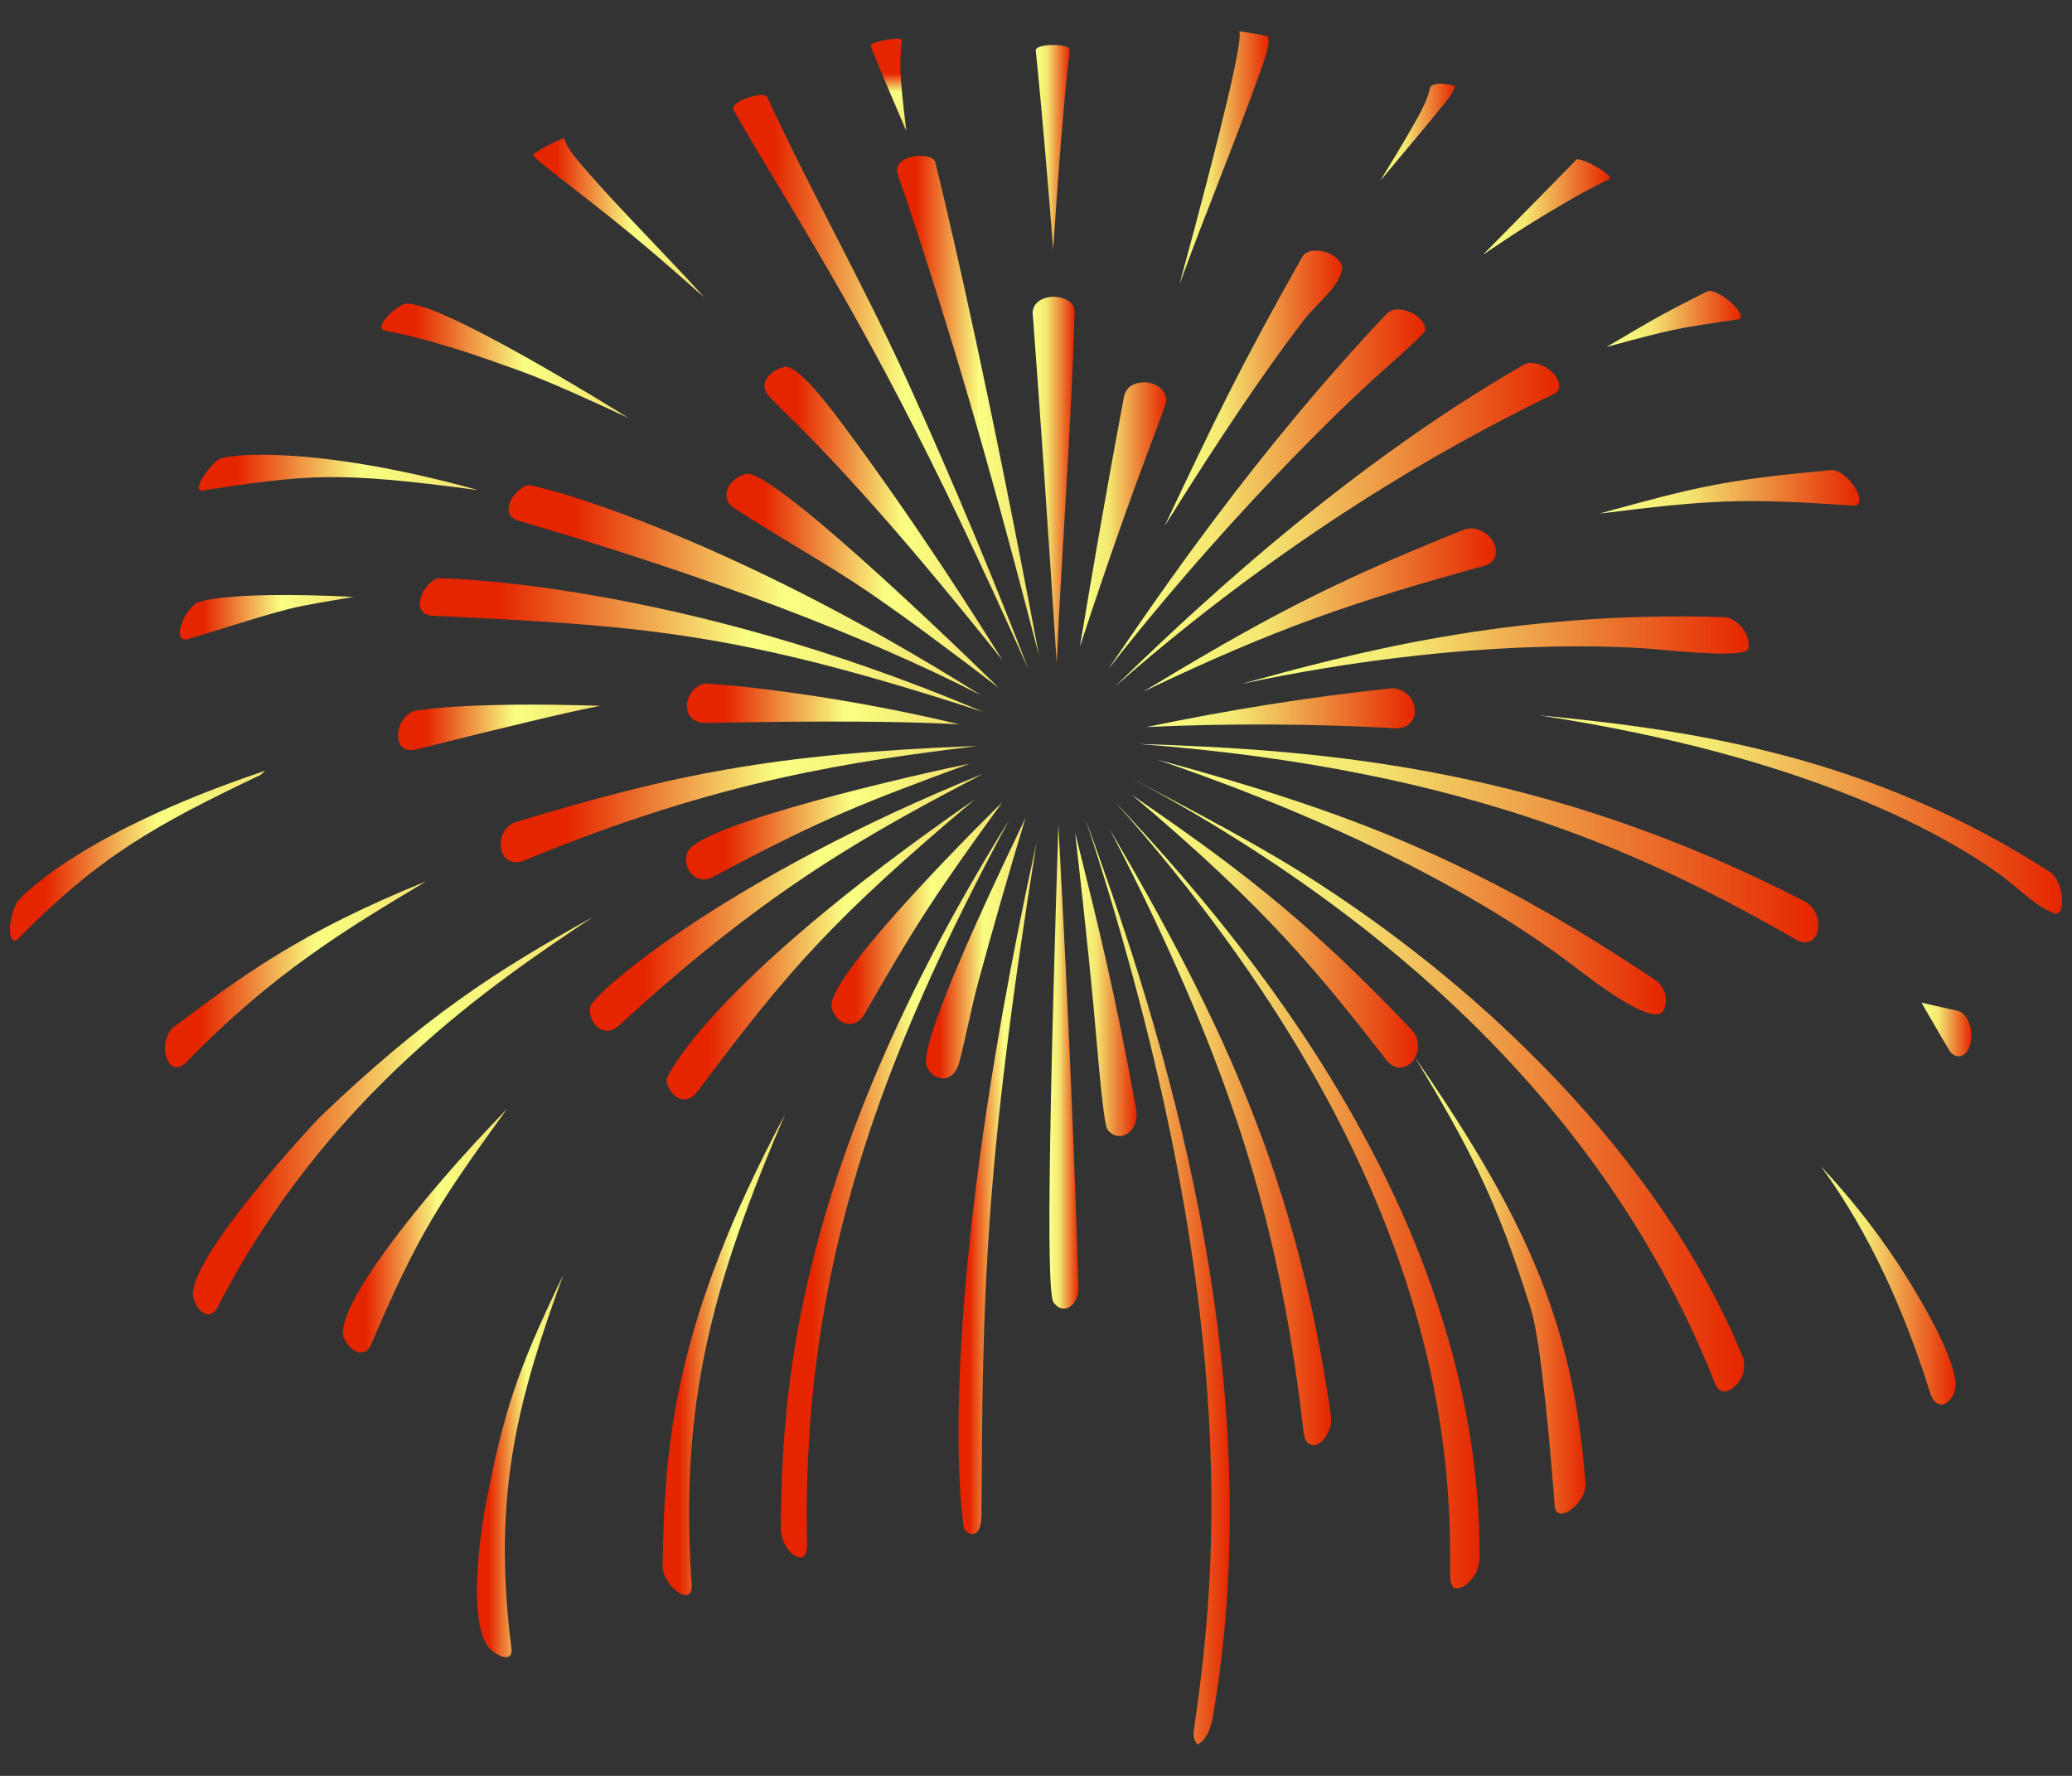 <?xml version="1.0" encoding="UTF-8"?>
<svg xmlns="http://www.w3.org/2000/svg" xmlns:xlink="http://www.w3.org/1999/xlink" version="1.1" viewBox="0 0 210 180">
  <rect x="0" y="0" width="210" height="180" fill="#333333" stroke="none"/>
  <defs>
    <style>
      .cls-1 {
        fill: url(#_무제_그라디언트);
      }

      .cls-2 {
        fill: url(#_무제_그라디언트_6);
      }

      .cls-3 {
        fill: url(#_무제_그라디언트_4);
      }

      .cls-4 {
        fill: url(#_무제_그라디언트_7);
      }

      .cls-5 {
        fill: url(#_무제_그라디언트_5);
      }

      .cls-6 {
        fill: url(#_무제_그라디언트_8);
      }

      .cls-7 {
        fill: url(#_무제_그라디언트_9);
      }

      .cls-8 {
        fill: url(#_무제_그라디언트_2);
      }

      .cls-9 {
        fill: url(#_무제_그라디언트_3);
      }

      .cls-10 {
        fill: url(#_무제_그라디언트_17);
      }

      .cls-11 {
        fill: url(#_무제_그라디언트_19);
      }

      .cls-12 {
        fill: url(#_무제_그라디언트_14);
      }

      .cls-13 {
        fill: url(#_무제_그라디언트_11);
      }

      .cls-14 {
        fill: url(#_무제_그라디언트_18);
      }

      .cls-15 {
        fill: url(#_무제_그라디언트_13);
      }

      .cls-16 {
        fill: url(#_무제_그라디언트_15);
      }

      .cls-17 {
        fill: url(#_무제_그라디언트_16);
      }

      .cls-18 {
        fill: url(#_무제_그라디언트_12);
      }

      .cls-19 {
        fill: url(#_무제_그라디언트_10);
      }

      .cls-20 {
        fill: url(#_무제_그라디언트_22);
      }

      .cls-21 {
        fill: url(#_무제_그라디언트_29);
      }

      .cls-22 {
        fill: url(#_무제_그라디언트_28);
      }

      .cls-23 {
        fill: url(#_무제_그라디언트_27);
      }

      .cls-24 {
        fill: url(#_무제_그라디언트_21);
      }

      .cls-25 {
        fill: url(#_무제_그라디언트_26);
      }

      .cls-26 {
        fill: url(#_무제_그라디언트_25);
      }

      .cls-27 {
        fill: url(#_무제_그라디언트_24);
      }

      .cls-28 {
        fill: url(#_무제_그라디언트_20);
      }

      .cls-29 {
        fill: url(#_무제_그라디언트_23);
      }

      .cls-30 {
        fill: url(#_무제_그라디언트_34);
      }

      .cls-31 {
        fill: url(#_무제_그라디언트_32);
      }

      .cls-32 {
        fill: url(#_무제_그라디언트_33);
      }

      .cls-33 {
        fill: url(#_무제_그라디언트_36);
      }

      .cls-34 {
        fill: url(#_무제_그라디언트_35);
      }

      .cls-35 {
        fill: url(#_무제_그라디언트_31);
      }

      .cls-36 {
        fill: url(#_무제_그라디언트_30);
      }

      .cls-37 {
        fill: url(#_무제_그라디언트_38);
      }

      .cls-38 {
        fill: url(#_무제_그라디언트_37);
      }

      .cls-39 {
        fill: url(#_무제_그라디언트_39);
      }

      .cls-40 {
        fill: url(#_무제_그라디언트_54);
      }

      .cls-41 {
        fill: url(#_무제_그라디언트_41);
      }

      .cls-42 {
        fill: url(#_무제_그라디언트_42);
      }

      .cls-43 {
        fill: url(#_무제_그라디언트_40);
      }

      .cls-44 {
        fill: url(#_무제_그라디언트_43);
      }

      .cls-45 {
        fill: url(#_무제_그라디언트_48);
      }

      .cls-46 {
        fill: url(#_무제_그라디언트_49);
      }

      .cls-47 {
        fill: url(#_무제_그라디언트_51);
      }

      .cls-48 {
        fill: url(#_무제_그라디언트_50);
      }

      .cls-49 {
        fill: url(#_무제_그라디언트_53);
      }

      .cls-50 {
        fill: url(#_무제_그라디언트_52);
      }

      .cls-51 {
        fill: url(#_무제_그라디언트_44);
      }

      .cls-52 {
        fill: url(#_무제_그라디언트_45);
      }

      .cls-53 {
        fill: url(#_무제_그라디언트_47);
      }

      .cls-54 {
        fill: url(#_무제_그라디언트_46);
      }
    </style>
    <linearGradient id="_무제_그라디언트" data-name="무제 그라디언트" x1="104.974" y1="167.088" x2="108.413" y2="167.088" gradientTransform="translate(0 182) scale(1 -1)" gradientUnits="userSpaceOnUse">
      <stop offset="0" stop-color="#fff"/>
      <stop offset=".04" stop-color="#f9ff82"/>
      <stop offset=".332" stop-color="#f4e872"/>
      <stop offset="1" stop-color="#e52500"/>
    </linearGradient>
    <linearGradient id="_무제_그라디언트_2" data-name="무제 그라디언트 2" x1="104.661" y1="133.361" x2="108.915" y2="133.361" gradientTransform="translate(0 182) scale(1 -1)" gradientUnits="userSpaceOnUse">
      <stop offset="0" stop-color="#fff"/>
      <stop offset=".04" stop-color="#f9ff82"/>
      <stop offset=".332" stop-color="#f4e872"/>
      <stop offset="1" stop-color="#e52500"/>
    </linearGradient>
    <linearGradient id="_무제_그라디언트_3" data-name="무제 그라디언트 3" x1="162.836" y1="149.671" x2="176.434" y2="149.671" gradientTransform="translate(0 182) scale(1 -1)" gradientUnits="userSpaceOnUse">
      <stop offset="0" stop-color="#fff"/>
      <stop offset=".04" stop-color="#f9ff82"/>
      <stop offset=".332" stop-color="#f4e872"/>
      <stop offset="1" stop-color="#e52500"/>
    </linearGradient>
    <linearGradient id="_무제_그라디언트_4" data-name="무제 그라디언트 4" x1="113.005" y1="128.817" x2="158.032" y2="128.817" gradientTransform="translate(0 182) scale(1 -1)" gradientUnits="userSpaceOnUse">
      <stop offset="0" stop-color="#fff"/>
      <stop offset=".04" stop-color="#f9ff82"/>
      <stop offset=".332" stop-color="#f4e872"/>
      <stop offset="1" stop-color="#e52500"/>
    </linearGradient>
    <linearGradient id="_무제_그라디언트_5" data-name="무제 그라디언트 5" x1="194.745" y1="77.651" x2="199.801" y2="77.651" gradientTransform="translate(0 182) scale(1 -1)" gradientUnits="userSpaceOnUse">
      <stop offset="0" stop-color="#fff"/>
      <stop offset=".04" stop-color="#f9ff82"/>
      <stop offset=".332" stop-color="#f4e872"/>
      <stop offset="1" stop-color="#e52500"/>
    </linearGradient>
    <linearGradient id="_무제_그라디언트_6" data-name="무제 그라디언트 6" x1="115.363" y1="96.545" x2="184.285" y2="96.545" gradientTransform="translate(0 182) scale(1 -1)" gradientUnits="userSpaceOnUse">
      <stop offset="0" stop-color="#fff"/>
      <stop offset=".04" stop-color="#f9ff82"/>
      <stop offset=".332" stop-color="#f4e872"/>
      <stop offset="1" stop-color="#e52500"/>
    </linearGradient>
    <linearGradient id="_무제_그라디언트_7" data-name="무제 그라디언트 7" x1="112.919" y1="60.921" x2="149.956" y2="60.921" gradientTransform="translate(0 182) scale(1 -1)" gradientUnits="userSpaceOnUse">
      <stop offset="0" stop-color="#fff"/>
      <stop offset=".04" stop-color="#f9ff82"/>
      <stop offset=".332" stop-color="#f4e872"/>
      <stop offset="1" stop-color="#e52500"/>
    </linearGradient>
    <linearGradient id="_무제_그라디언트_8" data-name="무제 그라디언트 8" x1="106.364" y1="73.884" x2="109.31" y2="73.884" gradientTransform="translate(0 182) scale(1 -1)" gradientUnits="userSpaceOnUse">
      <stop offset="0" stop-color="#fff"/>
      <stop offset=".04" stop-color="#f9ff82"/>
      <stop offset=".332" stop-color="#f4e872"/>
      <stop offset="1" stop-color="#e52500"/>
    </linearGradient>
    <linearGradient id="_무제_그라디언트_9" data-name="무제 그라디언트 9" x1="67.159" y1="44.67" x2="79.548" y2="44.67" gradientTransform="translate(0 182) scale(1 -1)" gradientUnits="userSpaceOnUse">
      <stop offset=".001" stop-color="#e52500"/>
      <stop offset=".139" stop-color="#e52500"/>
      <stop offset=".58" stop-color="#f9ff82"/>
      <stop offset=".871" stop-color="#f5ea74"/>
      <stop offset="1" stop-color="#f4e872"/>
    </linearGradient>
    <linearGradient id="_무제_그라디언트_10" data-name="무제 그라디언트 10" x1="84.271" y1="89.446" x2="101.577" y2="89.446" gradientTransform="translate(0 182) scale(1 -1)" gradientUnits="userSpaceOnUse">
      <stop offset=".001" stop-color="#e52500"/>
      <stop offset=".139" stop-color="#e52500"/>
      <stop offset=".58" stop-color="#f9ff82"/>
      <stop offset=".871" stop-color="#f5ea74"/>
      <stop offset="1" stop-color="#f4e872"/>
    </linearGradient>
    <linearGradient id="_무제_그라디언트_11" data-name="무제 그라디언트 11" x1="16.721" y1="83.248" x2="43.202" y2="83.248" gradientTransform="translate(0 182) scale(1 -1)" gradientUnits="userSpaceOnUse">
      <stop offset=".001" stop-color="#e52500"/>
      <stop offset=".139" stop-color="#e52500"/>
      <stop offset=".58" stop-color="#f9ff82"/>
      <stop offset=".871" stop-color="#f5ea74"/>
      <stop offset="1" stop-color="#f4e872"/>
    </linearGradient>
    <linearGradient id="_무제_그라디언트_12" data-name="무제 그라디언트 12" x1="50.746" y1="100.502" x2="99.017" y2="100.502" gradientTransform="translate(0 182) scale(1 -1)" gradientUnits="userSpaceOnUse">
      <stop offset=".001" stop-color="#e52500"/>
      <stop offset=".139" stop-color="#e52500"/>
      <stop offset=".58" stop-color="#f9ff82"/>
      <stop offset=".871" stop-color="#f5ea74"/>
      <stop offset="1" stop-color="#f4e872"/>
    </linearGradient>
    <linearGradient id="_무제_그라디언트_13" data-name="무제 그라디언트 13" x1="38.665" y1="145.435" x2="63.674" y2="145.435" gradientTransform="translate(0 182) scale(1 -1)" gradientUnits="userSpaceOnUse">
      <stop offset=".001" stop-color="#e52500"/>
      <stop offset=".139" stop-color="#e52500"/>
      <stop offset=".58" stop-color="#f9ff82"/>
      <stop offset=".871" stop-color="#f5ea74"/>
      <stop offset="1" stop-color="#f4e872"/>
    </linearGradient>
    <linearGradient id="_무제_그라디언트_14" data-name="무제 그라디언트 14" x1="73.622" y1="123.125" x2="101.25" y2="123.125" gradientTransform="translate(0 182) scale(1 -1)" gradientUnits="userSpaceOnUse">
      <stop offset=".001" stop-color="#e52500"/>
      <stop offset=".139" stop-color="#e52500"/>
      <stop offset=".58" stop-color="#f9ff82"/>
      <stop offset=".871" stop-color="#f5ea74"/>
      <stop offset="1" stop-color="#f4e872"/>
    </linearGradient>
    <linearGradient id="_무제_그라디언트_15" data-name="무제 그라디언트 15" x1="139.876" y1="168.595" x2="147.46" y2="168.595" gradientTransform="translate(0 182) scale(1 -1)" gradientUnits="userSpaceOnUse">
      <stop offset="0" stop-color="#fff"/>
      <stop offset=".04" stop-color="#f9ff82"/>
      <stop offset=".332" stop-color="#f4e872"/>
      <stop offset="1" stop-color="#e52500"/>
    </linearGradient>
    <linearGradient id="_무제_그라디언트_16" data-name="무제 그라디언트 16" x1="118.04" y1="142.643" x2="136.036" y2="142.643" gradientTransform="translate(0 182) scale(1 -1)" gradientUnits="userSpaceOnUse">
      <stop offset="0" stop-color="#fff"/>
      <stop offset=".04" stop-color="#f9ff82"/>
      <stop offset=".332" stop-color="#f4e872"/>
      <stop offset="1" stop-color="#e52500"/>
    </linearGradient>
    <linearGradient id="_무제_그라디언트_17" data-name="무제 그라디언트 17" x1="125.864" y1="116.107" x2="177.237" y2="116.107" gradientTransform="translate(0 182) scale(1 -1)" gradientUnits="userSpaceOnUse">
      <stop offset="0" stop-color="#fff"/>
      <stop offset=".04" stop-color="#f9ff82"/>
      <stop offset=".332" stop-color="#f4e872"/>
      <stop offset="1" stop-color="#e52500"/>
    </linearGradient>
    <linearGradient id="_무제_그라디언트_18" data-name="무제 그라디언트 18" x1="114.574" y1="72.079" x2="176.778" y2="72.079" gradientTransform="translate(0 182) scale(1 -1)" gradientUnits="userSpaceOnUse">
      <stop offset="0" stop-color="#fff"/>
      <stop offset=".04" stop-color="#f9ff82"/>
      <stop offset=".332" stop-color="#f4e872"/>
      <stop offset="1" stop-color="#e52500"/>
    </linearGradient>
    <linearGradient id="_무제_그라디언트_19" data-name="무제 그라디언트 19" x1="110.033" y1="52.068" x2="124.64" y2="52.068" gradientTransform="translate(0 182) scale(1 -1)" gradientUnits="userSpaceOnUse">
      <stop offset="0" stop-color="#fff"/>
      <stop offset=".04" stop-color="#f9ff82"/>
      <stop offset=".332" stop-color="#f4e872"/>
      <stop offset="1" stop-color="#e52500"/>
    </linearGradient>
    <linearGradient id="_무제_그라디언트_20" data-name="무제 그라디언트 20" x1="93.845" y1="85.897" x2="103.937" y2="85.897" gradientTransform="translate(0 182) scale(1 -1)" gradientUnits="userSpaceOnUse">
      <stop offset=".001" stop-color="#e52500"/>
      <stop offset=".139" stop-color="#e52500"/>
      <stop offset=".58" stop-color="#f9ff82"/>
      <stop offset=".871" stop-color="#f5ea74"/>
      <stop offset="1" stop-color="#f4e872"/>
    </linearGradient>
    <linearGradient id="_무제_그라디언트_21" data-name="무제 그라디언트 21" x1="34.762" y1="57.256" x2="51.381" y2="57.256" gradientTransform="translate(0 182) scale(1 -1)" gradientUnits="userSpaceOnUse">
      <stop offset=".001" stop-color="#e52500"/>
      <stop offset=".139" stop-color="#e52500"/>
      <stop offset=".58" stop-color="#f9ff82"/>
      <stop offset=".871" stop-color="#f5ea74"/>
      <stop offset="1" stop-color="#f4e872"/>
    </linearGradient>
    <linearGradient id="_무제_그라디언트_22" data-name="무제 그라디언트 22" x1="59.779" y1="90.542" x2="99.624" y2="90.542" gradientTransform="translate(0 182) scale(1 -1)" gradientUnits="userSpaceOnUse">
      <stop offset=".001" stop-color="#e52500"/>
      <stop offset=".139" stop-color="#e52500"/>
      <stop offset=".58" stop-color="#f9ff82"/>
      <stop offset=".871" stop-color="#f5ea74"/>
      <stop offset="1" stop-color="#f4e872"/>
    </linearGradient>
    <linearGradient id="_무제_그라디언트_23" data-name="무제 그라디언트 23" x1="18.213" y1="119.438" x2="35.845" y2="119.438" gradientTransform="translate(0 182) scale(1 -1)" gradientUnits="userSpaceOnUse">
      <stop offset=".001" stop-color="#e52500"/>
      <stop offset=".139" stop-color="#e52500"/>
      <stop offset=".58" stop-color="#f9ff82"/>
      <stop offset=".871" stop-color="#f5ea74"/>
      <stop offset="1" stop-color="#f4e872"/>
    </linearGradient>
    <linearGradient id="_무제_그라디언트_24" data-name="무제 그라디언트 24" x1="42.551" y1="116.613" x2="99.651" y2="116.613" gradientTransform="translate(0 182) scale(1 -1)" gradientUnits="userSpaceOnUse">
      <stop offset=".001" stop-color="#e52500"/>
      <stop offset=".139" stop-color="#e52500"/>
      <stop offset=".58" stop-color="#f9ff82"/>
      <stop offset=".871" stop-color="#f5ea74"/>
      <stop offset="1" stop-color="#f4e872"/>
    </linearGradient>
    <linearGradient id="_무제_그라디언트_25" data-name="무제 그라디언트 25" x1="74.292" y1="143.303" x2="104.203" y2="143.303" gradientTransform="translate(0 182) scale(1 -1)" gradientUnits="userSpaceOnUse">
      <stop offset=".001" stop-color="#e52500"/>
      <stop offset=".139" stop-color="#e52500"/>
      <stop offset=".58" stop-color="#f9ff82"/>
      <stop offset=".871" stop-color="#f5ea74"/>
      <stop offset="1" stop-color="#f4e872"/>
    </linearGradient>
    <linearGradient id="_무제_그라디언트_26" data-name="무제 그라디언트 26" x1="119.549" y1="165.998" x2="128.572" y2="165.998" gradientTransform="translate(0 182) scale(1 -1)" gradientUnits="userSpaceOnUse">
      <stop offset="0" stop-color="#fff"/>
      <stop offset=".04" stop-color="#f9ff82"/>
      <stop offset=".332" stop-color="#f4e872"/>
      <stop offset="1" stop-color="#e52500"/>
    </linearGradient>
    <linearGradient id="_무제_그라디언트_27" data-name="무제 그라디언트 27" x1="109.45" y1="129.856" x2="118.207" y2="129.856" gradientTransform="translate(0 182) scale(1 -1)" gradientUnits="userSpaceOnUse">
      <stop offset="0" stop-color="#fff"/>
      <stop offset=".04" stop-color="#f9ff82"/>
      <stop offset=".332" stop-color="#f4e872"/>
      <stop offset="1" stop-color="#e52500"/>
    </linearGradient>
    <linearGradient id="_무제_그라디언트_28" data-name="무제 그라디언트 28" x1="162.108" y1="132.151" x2="188.456" y2="132.151" gradientTransform="translate(0 182) scale(1 -1)" gradientUnits="userSpaceOnUse">
      <stop offset="0" stop-color="#fff"/>
      <stop offset=".04" stop-color="#f9ff82"/>
      <stop offset=".332" stop-color="#f4e872"/>
      <stop offset="1" stop-color="#e52500"/>
    </linearGradient>
    <linearGradient id="_무제_그라디언트_29" data-name="무제 그라디언트 29" x1="115.878" y1="120.176" x2="151.624" y2="120.176" gradientTransform="translate(0 182) scale(1 -1)" gradientUnits="userSpaceOnUse">
      <stop offset="0" stop-color="#fff"/>
      <stop offset=".04" stop-color="#f9ff82"/>
      <stop offset=".332" stop-color="#f4e872"/>
      <stop offset="1" stop-color="#e52500"/>
    </linearGradient>
    <linearGradient id="_무제_그라디언트_30" data-name="무제 그라디언트 30" x1="184.597" y1="51.68" x2="198.197" y2="51.68" gradientTransform="translate(0 182) scale(1 -1)" gradientUnits="userSpaceOnUse">
      <stop offset="0" stop-color="#fff"/>
      <stop offset=".04" stop-color="#f9ff82"/>
      <stop offset=".332" stop-color="#f4e872"/>
      <stop offset="1" stop-color="#e52500"/>
    </linearGradient>
    <linearGradient id="_무제_그라디언트_31" data-name="무제 그라디언트 31" x1="117.279" y1="92.099" x2="168.839" y2="92.099" gradientTransform="translate(0 182) scale(1 -1)" gradientUnits="userSpaceOnUse">
      <stop offset="0" stop-color="#fff"/>
      <stop offset=".04" stop-color="#f9ff82"/>
      <stop offset=".332" stop-color="#f4e872"/>
      <stop offset="1" stop-color="#e52500"/>
    </linearGradient>
    <linearGradient id="_무제_그라디언트_32" data-name="무제 그라디언트 32" x1="112.469" y1="66.733" x2="134.91" y2="66.733" gradientTransform="translate(0 182) scale(1 -1)" gradientUnits="userSpaceOnUse">
      <stop offset="0" stop-color="#fff"/>
      <stop offset=".04" stop-color="#f9ff82"/>
      <stop offset=".332" stop-color="#f4e872"/>
      <stop offset="1" stop-color="#e52500"/>
    </linearGradient>
    <linearGradient id="_무제_그라디언트_33" data-name="무제 그라디언트 33" x1="97.146" y1="61.568" x2="105.061" y2="61.568" gradientTransform="translate(0 182) scale(1 -1)" gradientUnits="userSpaceOnUse">
      <stop offset=".001" stop-color="#e52500"/>
      <stop offset=".139" stop-color="#e52500"/>
      <stop offset=".58" stop-color="#f9ff82"/>
      <stop offset=".871" stop-color="#f5ea74"/>
      <stop offset="1" stop-color="#f4e872"/>
    </linearGradient>
    <linearGradient id="_무제_그라디언트_34" data-name="무제 그라디언트 34" x1="48.343" y1="33.412" x2="57.09" y2="33.412" gradientTransform="translate(0 182) scale(1 -1)" gradientUnits="userSpaceOnUse">
      <stop offset=".001" stop-color="#e52500"/>
      <stop offset=".139" stop-color="#e52500"/>
      <stop offset=".58" stop-color="#f9ff82"/>
      <stop offset=".871" stop-color="#f5ea74"/>
      <stop offset="1" stop-color="#f4e872"/>
    </linearGradient>
    <linearGradient id="_무제_그라디언트_35" data-name="무제 그라디언트 35" x1="67.541" y1="85.77" x2="98.793" y2="85.77" gradientTransform="translate(0 182) scale(1 -1)" gradientUnits="userSpaceOnUse">
      <stop offset=".001" stop-color="#e52500"/>
      <stop offset=".139" stop-color="#e52500"/>
      <stop offset=".58" stop-color="#f9ff82"/>
      <stop offset=".871" stop-color="#f5ea74"/>
      <stop offset="1" stop-color="#f4e872"/>
    </linearGradient>
    <linearGradient id="_무제_그라디언트_36" data-name="무제 그라디언트 36" x1=".999" y1="95.257" x2="26.891" y2="95.257" gradientTransform="translate(0 182) scale(1 -1)" gradientUnits="userSpaceOnUse">
      <stop offset=".001" stop-color="#e52500"/>
      <stop offset=".139" stop-color="#e52500"/>
      <stop offset=".58" stop-color="#f9ff82"/>
      <stop offset=".871" stop-color="#f5ea74"/>
      <stop offset="1" stop-color="#f4e872"/>
    </linearGradient>
    <linearGradient id="_무제_그라디언트_37" data-name="무제 그라디언트 37" x1="40.339" y1="108.277" x2="60.831" y2="108.277" gradientTransform="translate(0 182) scale(1 -1)" gradientUnits="userSpaceOnUse">
      <stop offset=".001" stop-color="#e52500"/>
      <stop offset=".139" stop-color="#e52500"/>
      <stop offset=".58" stop-color="#f9ff82"/>
      <stop offset=".871" stop-color="#f5ea74"/>
      <stop offset="1" stop-color="#f4e872"/>
    </linearGradient>
    <linearGradient id="_무제_그라디언트_38" data-name="무제 그라디언트 38" x1="69.622" y1="110.653" x2="97.239" y2="110.653" gradientTransform="translate(0 182) scale(1 -1)" gradientUnits="userSpaceOnUse">
      <stop offset=".001" stop-color="#e52500"/>
      <stop offset=".139" stop-color="#e52500"/>
      <stop offset=".58" stop-color="#f9ff82"/>
      <stop offset=".871" stop-color="#f5ea74"/>
      <stop offset="1" stop-color="#f4e872"/>
    </linearGradient>
    <linearGradient id="_무제_그라디언트_39" data-name="무제 그라디언트 39" x1="54.002" y1="159.901" x2="71.397" y2="159.901" gradientTransform="translate(0 182) scale(1 -1)" gradientUnits="userSpaceOnUse">
      <stop offset=".001" stop-color="#e52500"/>
      <stop offset=".139" stop-color="#e52500"/>
      <stop offset=".58" stop-color="#f9ff82"/>
      <stop offset=".871" stop-color="#f5ea74"/>
      <stop offset="1" stop-color="#f4e872"/>
    </linearGradient>
    <linearGradient id="_무제_그라디언트_40" data-name="무제 그라디언트 40" x1="77.484" y1="129.942" x2="101.621" y2="129.942" gradientTransform="translate(0 182) scale(1 -1)" gradientUnits="userSpaceOnUse">
      <stop offset=".001" stop-color="#e52500"/>
      <stop offset=".139" stop-color="#e52500"/>
      <stop offset=".58" stop-color="#f9ff82"/>
      <stop offset=".871" stop-color="#f5ea74"/>
      <stop offset="1" stop-color="#f4e872"/>
    </linearGradient>
    <linearGradient id="_무제_그라디언트_41" data-name="무제 그라디언트 41" x1="150.32" y1="161.025" x2="163.17" y2="161.025" gradientTransform="translate(0 182) scale(1 -1)" gradientUnits="userSpaceOnUse">
      <stop offset="0" stop-color="#fff"/>
      <stop offset=".04" stop-color="#f9ff82"/>
      <stop offset=".332" stop-color="#f4e872"/>
      <stop offset="1" stop-color="#e52500"/>
    </linearGradient>
    <linearGradient id="_무제_그라디언트_42" data-name="무제 그라디언트 42" x1="112.346" y1="132.422" x2="144.451" y2="132.422" gradientTransform="translate(0 182) scale(1 -1)" gradientUnits="userSpaceOnUse">
      <stop offset="0" stop-color="#fff"/>
      <stop offset=".04" stop-color="#f9ff82"/>
      <stop offset=".332" stop-color="#f4e872"/>
      <stop offset="1" stop-color="#e52500"/>
    </linearGradient>
    <linearGradient id="_무제_그라디언트_43" data-name="무제 그라디언트 43" x1="155.992" y1="99.428" x2="209" y2="99.428" gradientTransform="translate(0 182) scale(1 -1)" gradientUnits="userSpaceOnUse">
      <stop offset="0" stop-color="#fff"/>
      <stop offset=".04" stop-color="#f9ff82"/>
      <stop offset=".332" stop-color="#f4e872"/>
      <stop offset="1" stop-color="#e52500"/>
    </linearGradient>
    <linearGradient id="_무제_그라디언트_44" data-name="무제 그라디언트 44" x1="116.216" y1="110.208" x2="143.411" y2="110.208" gradientTransform="translate(0 182) scale(1 -1)" gradientUnits="userSpaceOnUse">
      <stop offset="0" stop-color="#fff"/>
      <stop offset=".04" stop-color="#f9ff82"/>
      <stop offset=".332" stop-color="#f4e872"/>
      <stop offset="1" stop-color="#e52500"/>
    </linearGradient>
    <linearGradient id="_무제_그라디언트_45" data-name="무제 그라디언트 45" x1="143.442" y1="51.681" x2="160.704" y2="51.681" gradientTransform="translate(0 182) scale(1 -1)" gradientUnits="userSpaceOnUse">
      <stop offset="0" stop-color="#fff"/>
      <stop offset=".04" stop-color="#f9ff82"/>
      <stop offset=".332" stop-color="#f4e872"/>
      <stop offset="1" stop-color="#e52500"/>
    </linearGradient>
    <linearGradient id="_무제_그라디언트_46" data-name="무제 그라디언트 46" x1="114.708" y1="87.618" x2="143.732" y2="87.618" gradientTransform="translate(0 182) scale(1 -1)" gradientUnits="userSpaceOnUse">
      <stop offset="0" stop-color="#fff"/>
      <stop offset=".04" stop-color="#f9ff82"/>
      <stop offset=".332" stop-color="#f4e872"/>
      <stop offset="1" stop-color="#e52500"/>
    </linearGradient>
    <linearGradient id="_무제_그라디언트_47" data-name="무제 그라디언트 47" x1="108.969" y1="82.214" x2="115.195" y2="82.214" gradientTransform="translate(0 182) scale(1 -1)" gradientUnits="userSpaceOnUse">
      <stop offset="0" stop-color="#fff"/>
      <stop offset=".04" stop-color="#f9ff82"/>
      <stop offset=".332" stop-color="#f4e872"/>
      <stop offset="1" stop-color="#e52500"/>
    </linearGradient>
    <linearGradient id="_무제_그라디언트_48" data-name="무제 그라디언트 48" x1="79.132" y1="61.499" x2="102.266" y2="61.499" gradientTransform="translate(0 182) scale(1 -1)" gradientUnits="userSpaceOnUse">
      <stop offset=".001" stop-color="#e52500"/>
      <stop offset=".139" stop-color="#e52500"/>
      <stop offset=".58" stop-color="#f9ff82"/>
      <stop offset=".871" stop-color="#f5ea74"/>
      <stop offset="1" stop-color="#f4e872"/>
    </linearGradient>
    <linearGradient id="_무제_그라디언트_49" data-name="무제 그라디언트 49" x1="19.553" y1="68.912" x2="60.067" y2="68.912" gradientTransform="translate(0 182) scale(1 -1)" gradientUnits="userSpaceOnUse">
      <stop offset=".001" stop-color="#e52500"/>
      <stop offset=".139" stop-color="#e52500"/>
      <stop offset=".58" stop-color="#f9ff82"/>
      <stop offset=".871" stop-color="#f5ea74"/>
      <stop offset="1" stop-color="#f4e872"/>
    </linearGradient>
    <linearGradient id="_무제_그라디언트_50" data-name="무제 그라디언트 50" x1="69.54" y1="98.729" x2="98.268" y2="98.729" gradientTransform="translate(0 182) scale(1 -1)" gradientUnits="userSpaceOnUse">
      <stop offset=".001" stop-color="#e52500"/>
      <stop offset=".139" stop-color="#e52500"/>
      <stop offset=".58" stop-color="#f9ff82"/>
      <stop offset=".871" stop-color="#f5ea74"/>
      <stop offset="1" stop-color="#f4e872"/>
    </linearGradient>
    <linearGradient id="_무제_그라디언트_51" data-name="무제 그라디언트 51" x1="20.143" y1="134.094" x2="48.478" y2="134.094" gradientTransform="translate(0 182) scale(1 -1)" gradientUnits="userSpaceOnUse">
      <stop offset=".001" stop-color="#e52500"/>
      <stop offset=".139" stop-color="#e52500"/>
      <stop offset=".58" stop-color="#f9ff82"/>
      <stop offset=".871" stop-color="#f5ea74"/>
      <stop offset="1" stop-color="#f4e872"/>
    </linearGradient>
    <linearGradient id="_무제_그라디언트_52" data-name="무제 그라디언트 52" x1="51.538" y1="122.178" x2="99.435" y2="122.178" gradientTransform="translate(0 182) scale(1 -1)" gradientUnits="userSpaceOnUse">
      <stop offset=".001" stop-color="#e52500"/>
      <stop offset=".139" stop-color="#e52500"/>
      <stop offset=".58" stop-color="#f9ff82"/>
      <stop offset=".871" stop-color="#f5ea74"/>
      <stop offset="1" stop-color="#f4e872"/>
    </linearGradient>
    <linearGradient id="_무제_그라디언트_53" data-name="무제 그라디언트 53" x1="90.049" y1="178.077" x2="90.049" y2="168.74" gradientTransform="translate(0 182) scale(1 -1)" gradientUnits="userSpaceOnUse">
      <stop offset=".001" stop-color="#e52500"/>
      <stop offset=".379" stop-color="#e52500"/>
      <stop offset=".58" stop-color="#f9ff82"/>
      <stop offset=".871" stop-color="#f5ea74"/>
      <stop offset="1" stop-color="#f4e872"/>
    </linearGradient>
    <linearGradient id="_무제_그라디언트_54" data-name="무제 그라디언트 54" x1="90.896" y1="140.88" x2="105.305" y2="140.88" gradientTransform="translate(0 182) scale(1 -1)" gradientUnits="userSpaceOnUse">
      <stop offset=".001" stop-color="#e52500"/>
      <stop offset=".139" stop-color="#e52500"/>
      <stop offset=".58" stop-color="#f9ff82"/>
      <stop offset=".871" stop-color="#f5ea74"/>
      <stop offset="1" stop-color="#f4e872"/>
    </linearGradient>
  </defs>
  <!-- Generator: Adobe Illustrator 28.7.1, SVG Export Plug-In . SVG Version: 1.2.0 Build 142)  -->
  <g>
    <g id="_레이어_1" data-name="레이어_1">
      <path class="cls-1" d="M108.413,5.022c-.033.727-.181,1.688-.259,2.412-.062.579-.63,6.002-1.411,17.84-.452-5.673-1.014-12.733-1.769-20.192.112-.465,1.348-.524,1.724-.532,1.614.024,1.711.397,1.714.471"/>
      <path class="cls-8" d="M108.915,31.558c-.337,11.898-1.288,23.765-1.816,35.653-1.066-16.55-1.679-25.26-2.438-35.543.099-1.466,1.78-1.59,2.116-1.6,2.02.113,2.134,1.261,2.137,1.49"/>
      <path class="cls-9" d="M176.401,31.894c.031.105.125.426-.259.482-6.177.897-6.547.951-13.306,2.787,5.14-3.032,5.8-3.421,10.201-5.629.271-.089.564-.028,1.121.233,1.304.678,2.109,1.67,2.243,2.127"/>
      <path class="cls-3" d="M158.027,39.224c-.098.483-.346.61-.526.703-5.962,2.916-24.105,11.789-44.496,29.662,6.08-5.904,22.231-21.587,41.468-32.645.498-.197.661-.222,1.412-.06,1.9.679,2.19,1.949,2.142,2.34"/>
      <path class="cls-5" d="M199.515,106.33c-.361.699-1.089,1.049-1.783.365-.121-.12-1.117-1.807-2.987-5.062l3.714.832c.207.059.334.129.522.291,1.151,1.218.849,2.964.534,3.573"/>
      <path class="cls-2" d="M184.139,94.644c-.16.379-.664,1.207-1.897.706-.029-.017-.059-.034-.088-.051-14.473-8.26-32.763-17.291-66.791-19.896,18.893.592,41.262,2.369,67.698,16.038l.049.028c1.738,1.252,1.037,3.157,1.029,3.176"/>
      <path class="cls-4" d="M149.249,159.949c-.891,1.121-1.427,1.064-1.899,1.014-.183-.233-.347-.619-.377-.914.062-11.05.225-40.403-34.054-78.875,9.253,9.92,37.411,40.107,37.033,76.998-.145.771-.211,1.122-.703,1.776"/>
      <path class="cls-6" d="M109.294,130.839c-.184,1.683-1.588,2.388-2.463,1.238-.318-.417-1.061-1.395.439-48.487.654,12.461,1.395,26.584,2.04,46.818-.005.129-.002.303-.016.432"/>
      <path class="cls-7" d="M70.111,160.691c.027,1.673-1.354.821-1.86.321-.486-.481-1.029-1.305-1.092-2.177.156-12.648,1.195-24.829,12.389-45.853-7.278,17.046-10.735,29.104-9.437,47.71"/>
      <path class="cls-19" d="M87.591,102.828c-1.084,1.776-2.981.833-3.302-.719-.662-3.207,17.108-20.619,17.288-20.792-7.187,9.919-8.702,12.344-13.987,21.511"/>
      <path class="cls-13" d="M18.744,107.806c-1.461,1.169-2.078-.684-2.019-1.731.042-.751.323-1.442.771-1.894,6.93-5.195,12.914-9.681,25.706-14.856-8.034,4.801-15.622,9.336-24.458,18.482"/>
      <path class="cls-18" d="M52.991,87.282c-2.069.603-2.623-1.524-2.008-2.785.261-.535.666-.922,1.204-1.149,15.96-4.815,25.994-6.955,46.83-7.739-12.123,1.541-25.864,3.288-46.025,11.673"/>
      <path class="cls-15" d="M38.884,33.474c-.739-.331.52-1.838,1.93-2.61,2.528-1.247,22.66,11.359,22.86,11.489-3.316-1.522-7.727-3.6-11.163-4.831-4.256-1.524-8.275-2.964-13.375-3.997-.076-.015-.179-.027-.252-.051"/>
      <path class="cls-12" d="M74.336,51.454c-1.48-1.096-.469-3.011,1.308-3.433,3.023-.462,25.387,21.492,25.606,21.715-3.921-3.003-9.178-6.978-13.263-9.753-4.442-3.017-9.163-5.586-13.651-8.529"/>
      <path class="cls-16" d="M139.877,18.341c1.14-1.874,2.288-3.745,3.37-5.652.512-.902,1.038-1.819,1.402-2.794.122-.328.216-.677.296-1.019.068-.289.91-.433,1.113-.402.444.068.886.063,1.313.23.03.012.061.025.078.052.023.038.007.087-.011.129-.344.809-.982,1.533-1.532,2.211-.994,1.226-2.007,2.435-3.019,3.645-1.003,1.2-2.007,2.4-3.011,3.599"/>
      <path class="cls-17" d="M136.026,27.293c-.336,1.845-2.611,3.512-3.758,4.996-5.581,7.227-11.64,16.892-14.228,21.02,5.157-10.891,7.511-15.862,13.971-27.318.367-.496.879-.653,1.825-.56,1.598.281,2.298,1.262,2.189,1.862"/>
      <path class="cls-10" d="M177.188,65.772c-.176.607-3.14.633-8.893.076-2.993-.29-19.104-1.484-42.431,3.461,10.798-2.971,27.116-7.461,48.886-6.758.331.04.391.048.722.181,1.685.89,1.884,2.46,1.716,3.039"/>
      <path class="cls-14" d="M176.136,140.2c-.757.904-1.782,1.239-2.275.129-9.855-25.029-29.802-45.726-59.287-61.516,6.526,3.495,13.074,6.819,19.29,10.871,8.711,5.679,16.802,12.304,23.962,19.852,7.756,8.176,14.54,17.623,18.871,28.128.097.562.259,1.503-.561,2.536"/>
      <path class="cls-11" d="M122.498,175.511c-.442.917-.77,1.1-1.117,1.294-.335-.327-.463-.787-.386-1.378,1.886-13.391,5.81-41.256-10.962-92.369,5.829,16.164,19.481,54.019,12.814,91.369-.092.329-.207.774-.35,1.085"/>
      <path class="cls-28" d="M97.205,107.744c-.618,2.146-2.54,1.854-3.223.477-.281-.567-1.137-2.294,9.955-25.319-1.517,4.979-3.438,11.649-4.799,16.673-.659,2.431-1.294,5.734-1.932,8.17"/>
      <path class="cls-24" d="M37.583,136.341c-.644,1.411-2.161.599-2.71-.689-1.207-2.829,7.604-14.089,16.508-23.247-6.819,9.424-8.998,12.643-13.798,23.935"/>
      <path class="cls-20" d="M62.653,104.026c-1.526,1.255-2.998-.31-2.866-1.898.11-1.319,13.805-13.144,39.837-23.695-11.105,5.856-21.594,11.387-36.97,25.594"/>
      <path class="cls-29" d="M19.065,64.774c-1.394.345-.769-1.556-.286-2.371.409-.689.844-1.059,1.053-1.237.019-.013,2.013-1.337,16.013-.671-1.974.37-4.633.738-6.579,1.234-3.095.789-7.139,2.139-10.201,3.045"/>
      <path class="cls-27" d="M43.749,62.407c-1.965-.207-1.195-2.58.048-3.491.146-.107.36-.22.522-.302.128-.045,24.03.232,55.332,13.55-25.312-8.272-34.898-8.738-55.902-9.757"/>
      <path class="cls-26" d="M74.292,10.986c.132-.319.331-.802,2.107-1.26.617-.108,1.105-.194,1.34.076,4.451,9.631,9.684,18.876,14.09,28.529,2.519,5.517,7.475,16.677,12.374,29.44-10.124-22.629-16.216-33.812-24.566-47.683-2.309-3.835-5.182-8.608-5.345-9.102"/>
      <path class="cls-25" d="M128.525,3.688l.006.004c.087.728.119,1.001-.802,3.576-2.587,7.234-5.555,14.323-8.18,21.542,4.453-16.393,6.468-24.932,6.045-25.615.181.002.219.002,1.05.134,1.28.206,1.813.322,1.881.358"/>
      <path class="cls-23" d="M118.194,40.796c-.01.071-.894,2.459-2.653,7.165-.444,1.187-2.822,7.615-6.091,17.583,1.19-7.099,2.422-14.44,4.489-25.445.277-.899.925-1.317,2.101-1.356,1.346.083,2.292.984,2.154,2.052"/>
      <path class="cls-22" d="M188.456,50.665c-.002.19-.064.629-.61.591-11.366-.794-14.309-.607-25.738.799,10.104-2.778,12.624-3.402,23.548-4.412.347.017.504.067.882.284,1.317.859,1.923,2.142,1.918,2.739"/>
      <path class="cls-21" d="M151.586,56.28c-.058.242-.278.83-1.069,1.048-13.186,3.635-20.913,6.213-34.639,12.769,11.459-6.916,18.407-10.791,32.56-16.431.465-.134.607-.152,1.182-.053,1.66.488,2.155,1.88,1.966,2.666"/>
      <path class="cls-36" d="M197.654,141.853c-.477.574-1.112.752-1.639.101-.25-.309-.372-.698-.492-1.077-2.526-8.017-5.987-15.804-10.926-22.606,4.361,4.625,8.109,9.829,11.114,15.431.738,1.376,1.434,2.782,1.945,4.259.431,1.248.966,2.751-.002,3.892"/>
      <path class="cls-35" d="M168.62,102.371c-.582,1.254-3.536-.165-8.863-4.258-7.029-5.401-20.104-13.451-42.478-21.123,19.16,5.211,32.25,10.112,50.622,22.44,1.411,1.233.846,2.667.719,2.941"/>
      <path class="cls-31" d="M134.641,145.118c-.656,1.502-1.955,1.845-2.396.634-.058-.159-.095-.385-.115-.553-2.223-18.98-6.153-35.07-19.661-61.15,11.651,19.83,19.057,35.922,22.433,59.496.017.44.035.896-.261,1.573"/>
      <path class="cls-32" d="M99.467,153.764c-.044,1.814-.973,2.157-1.743,1.241-.063-.075-3.541-19.941,7.337-69.637-5.38,33.635-5.456,45.981-5.595,68.396"/>
      <path class="cls-30" d="M51.84,167.126c.116,1.25-1.094.93-2.013.15-2.859-2.426-.711-14.173-.688-14.291,1.901-9.965,3.239-13.964,7.951-23.772-4.379,12.097-7.318,21.898-5.249,37.913"/>
      <path class="cls-34" d="M70.605,110.747c-1.242,1.524-2.916.254-3.064-1.337-.006-.063,3.795-9.371,31.252-28.383-14.324,12.11-18.638,16.941-28.188,29.72"/>
      <path class="cls-33" d="M26.415,78.541c-10.748,5.117-16.321,8.236-24.588,16.615-.091.079-.225.173-.337.218-.931-.419-.364-2.907.275-3.992.047-.064,5.528-6.674,25.126-13.27l-.476.428"/>
      <path class="cls-38" d="M42.118,75.978c-1.959.399-2.113-1.689-1.36-2.883.374-.593.747-.805,1.109-1.01.025-.011,4.805-1.007,18.964-.545-3.208.623-9.446,2.102-18.713,4.438"/>
      <path class="cls-37" d="M71.496,73.28c-2.361-.07-2.221-2.5-1.062-3.499.349-.301.7-.412.982-.502.259-.049,11.84.777,25.823,4.139-5.701-.323-14.281-.369-25.742-.137"/>
      <path class="cls-39" d="M54.002,15.723c.337-.435,2.367-1.4,2.387-1.41.633-.29.69-.285.785-.276.395.992.501,1.258,2.743,3.8,3.715,4.212,7.725,8.15,11.48,12.326-4.451-3.933-7.137-6.306-13.031-10.877-3.909-3.032-3.996-3.134-4.363-3.563"/>
      <path class="cls-43" d="M77.815,40.009c-.914-1.165.194-2.479,1.756-2.831.925-.113,2.906,1.879,5.942,5.977,7.567,10.214,13.123,19.043,16.108,23.787-3.952-4.937-12.176-15.21-20.434-23.534-1.012-1.02-2.422-2.322-3.372-3.399"/>
      <path class="cls-41" d="M163.123,17.919c.033.052.053.139.045.2-.638.325-1.493.748-2.125,1.082l-.563.301-.177.096-.142.077-.336.185c-3.938,2.27-5.27,3.103-9.505,5.94,6.059-6.143,9.203-9.346,9.434-9.61.159-.057.274-.098,1.035.208,1.205.519,2.145,1.228,2.335,1.521"/>
      <path class="cls-42" d="M144.442,33.507c-.03.215-1.721,1.805-5.074,4.771-.126.112-13.007,11.661-27.022,29.514,5.231-7.689,14.968-22.001,28.23-36.027.514-.375.83-.478,1.683-.347,1.635.399,2.27,1.483,2.184,2.09"/>
      <path class="cls-44" d="M208.932,91.972c-.107.414-.116.419-.566.669-1.866-.617-3.775-2.607-5.359-3.772-5.886-4.332-19.82-12.218-47.015-16.365,15.439,1.476,33.453,4.047,51.873,15.94.076.064.177.149.246.22,1.03,1.306.935,2.865.821,3.308"/>
      <path class="cls-51" d="M143.378,72.438c-.068.309-.395,1.322-1.76,1.385-.048.002-.112-.003-.16-.006-8.367-.469-16.781-.512-25.242-.127,8.262-1.733,16.519-3.041,24.771-3.924.247-.012.309-.008.555.03,1.859.512,1.951,2.119,1.836,2.641"/>
      <path class="cls-52" d="M159.78,152.52c-.924,1.003-2.112,1.3-2.201.166-.851-10.885-1.663-17.568-2.435-20.051-3.464-11.138-6.36-16.537-11.702-25.41,11.875,17.135,16.07,27.648,17.262,43.267-.02.302-.074,1.105-.924,2.028"/>
      <path class="cls-54" d="M143.609,106.77c-.446,1.398-2.024,2.02-3.027.742-6.918-8.819-11.916-15.191-25.874-26.955,9.459,6.557,16.931,11.736,28.461,23.923.224.301.819,1.102.44,2.29"/>
      <path class="cls-53" d="M115.175,113.348c-.26,1.77-1.996,2.425-2.948,1.112-.251-.347-.646-3.708-1.184-10.083-.224-2.66-.914-9.857-2.074-19.958,2.348,9.403,4.045,16.198,6.195,28.075.024.255.049.6.011.854"/>
      <path class="cls-45" d="M81.805,156.677c-.076,1.966-1.378.989-1.722.62-.548-.588-.921-1.459-.951-2.219.175-12.391.501-35.456,23.134-71.944-12.764,23.752-21.129,45.349-20.461,73.543"/>
      <path class="cls-46" d="M21.975,132.637c-.797,1.268-2.005.244-2.372-1.097-.953-3.488,12.018-17.551,12.996-18.484,10.32-9.839,17.347-14.486,27.468-20.094-10.094,6.737-26.987,18.012-38.092,39.674"/>
      <path class="cls-48" d="M72.215,88.915c-1.714.842-3.1-.869-2.554-2.495.978-2.91,24.096-8.111,28.607-9.015-10.453,3.859-14.78,5.456-26.054,11.51"/>
      <path class="cls-47" d="M20.465,49.719c-.827.056.109-1.533.895-2.416.316-.356.524-.532.725-.701.842-.633,9.945-1.494,26.393,3.079-14.605-1.956-17.179-1.573-28.013.038"/>
      <path class="cls-50" d="M52.452,52.749c-1.821-.648-.584-2.846.789-3.478.07-.032.167-.068.239-.096.547-.156,19.354,4.543,45.955,21.297-12.018-6.157-27.679-12.065-46.983-17.723"/>
      <path class="cls-49" d="M88.246,4.599c.082-.34,1.861-.604,1.879-.607.775-.098,1.145-.092,1.279.02-.244,2.377-.274,3.169.447,9.248-2.464-5.755-3.588-8.381-3.604-8.662"/>
      <path class="cls-40" d="M90.896,17.27c.064-1.016,1.151-1.356,2.052-1.461,1.627-.082,1.831.557,1.848.63,1.802,7.384,5.564,23.698,10.509,50-5.654-21.753-8.928-32.533-13.34-45.926-.321-.973-.843-2.244-1.069-3.244"/>
    </g>
  </g>
</svg>